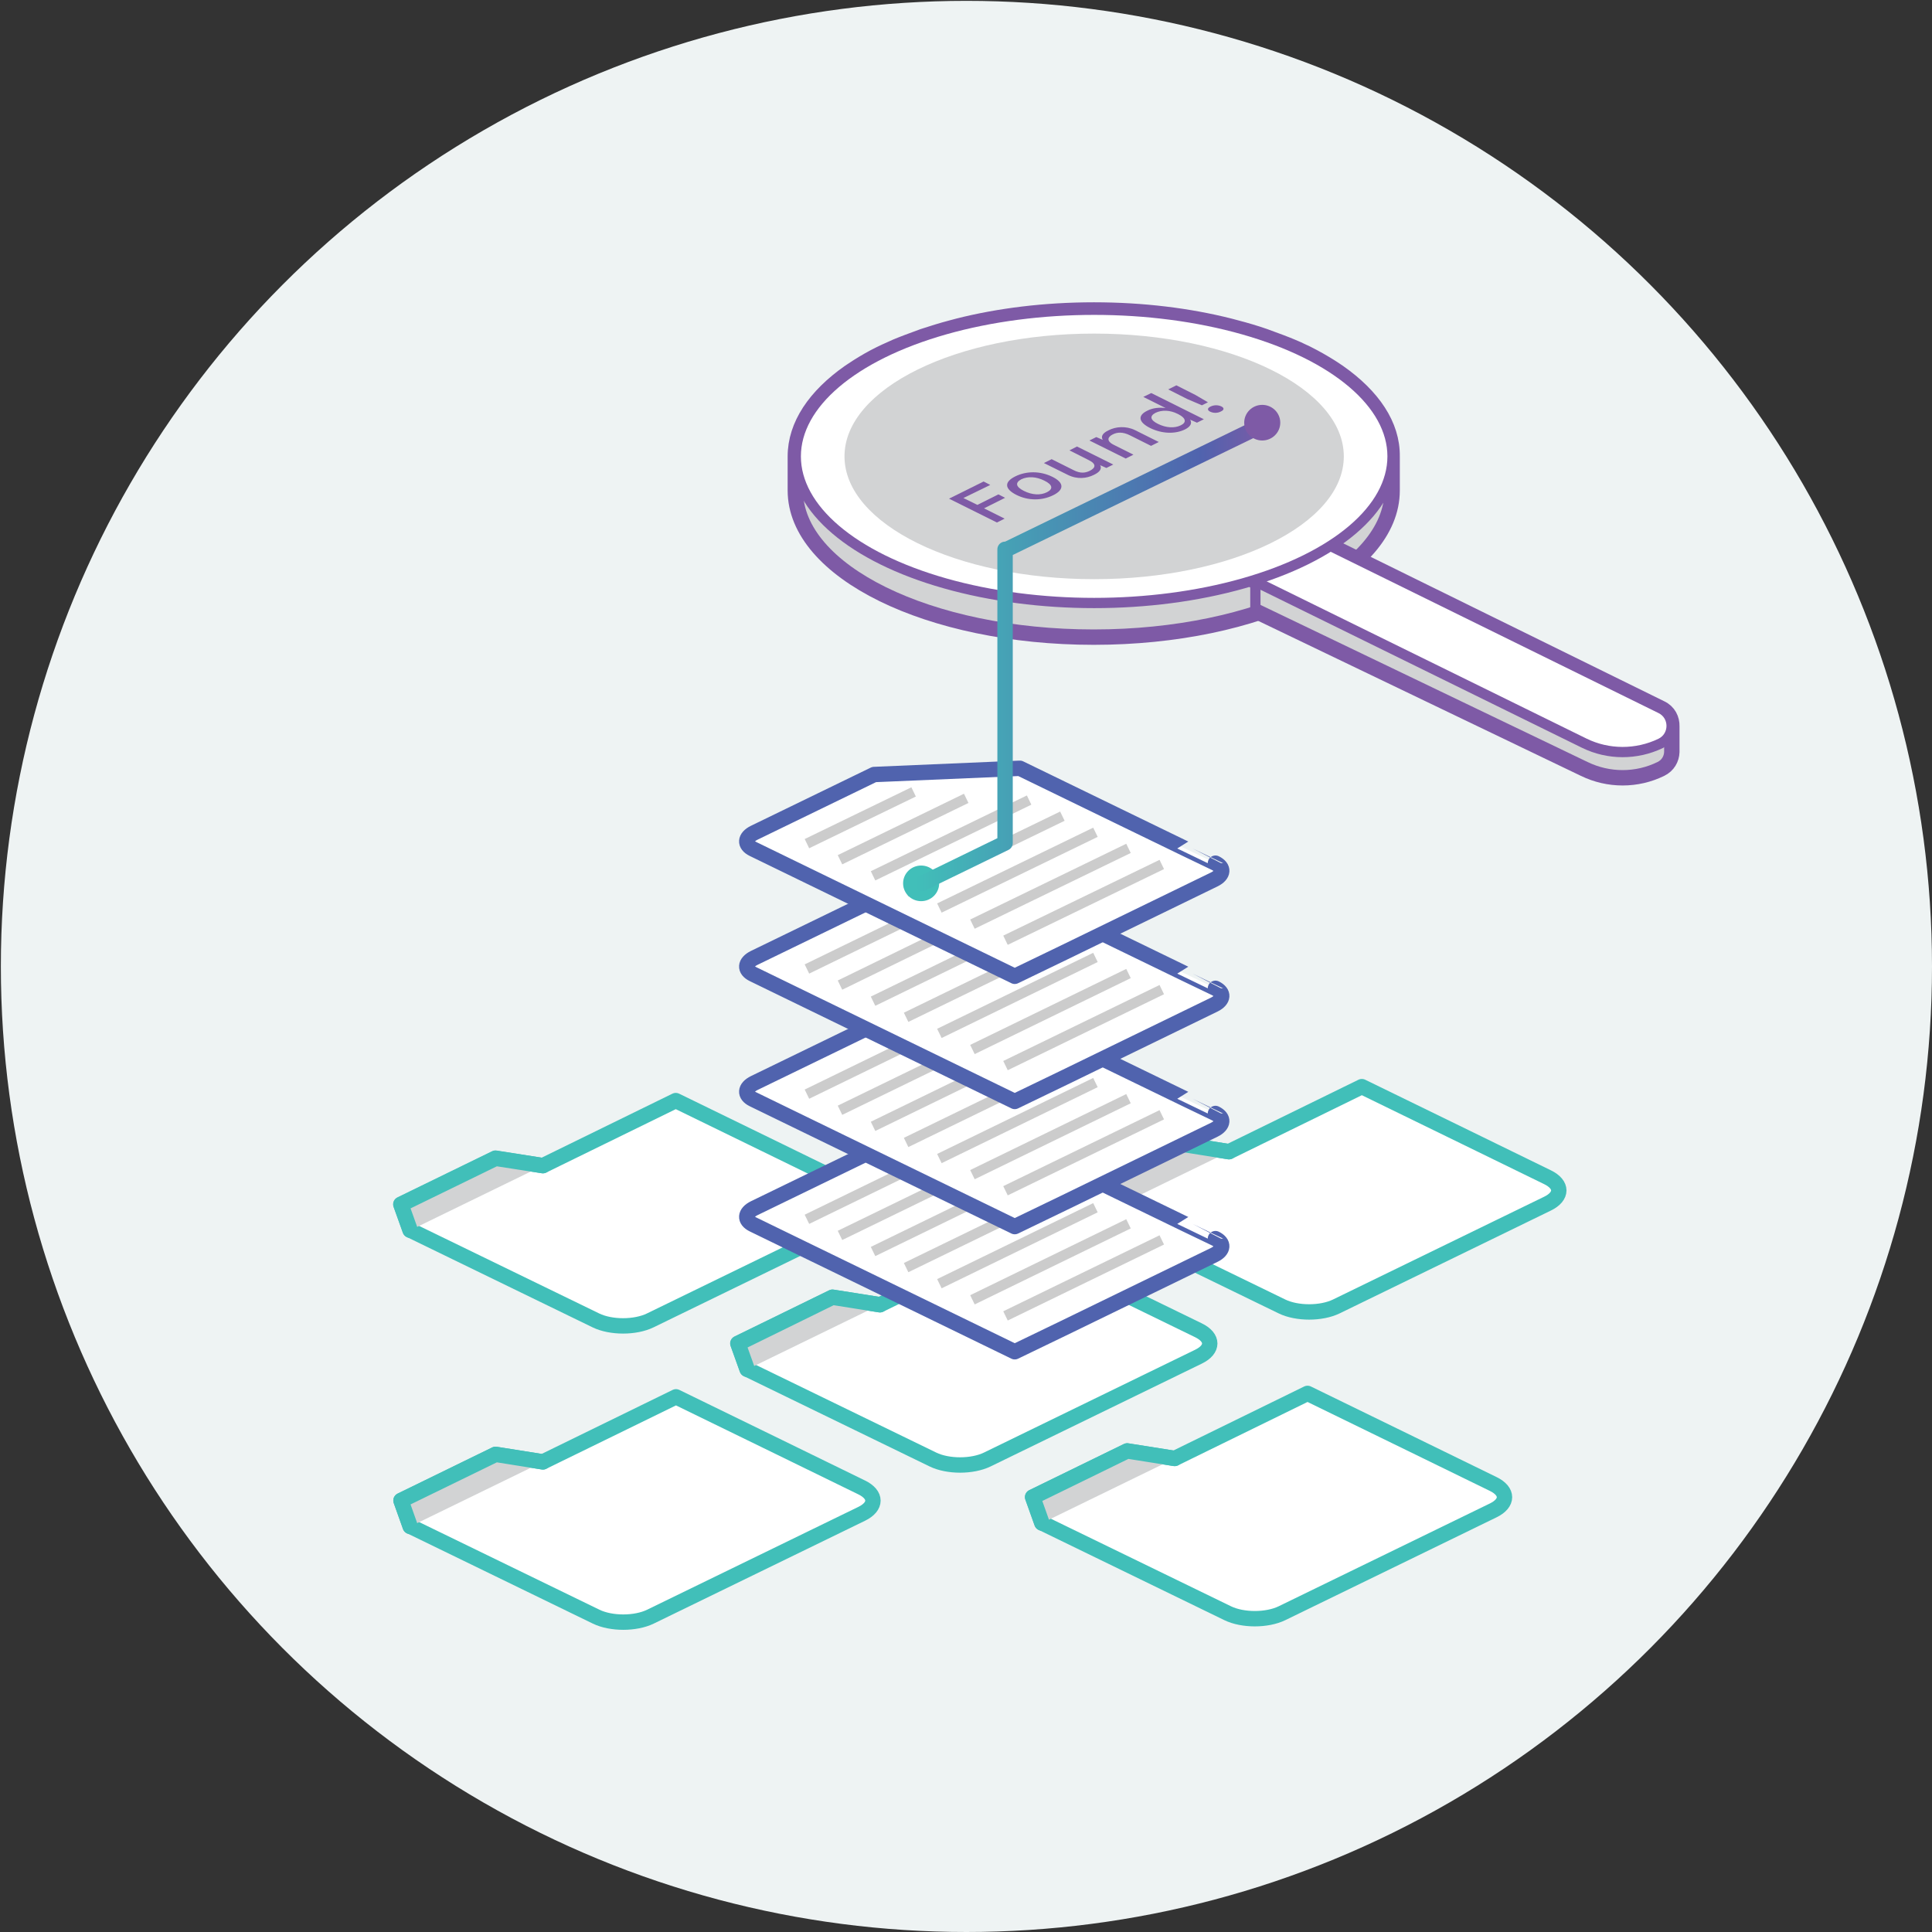<?xml version="1.0" encoding="utf-8"?>
<!-- Generator: Adobe Illustrator 21.1.0, SVG Export Plug-In . SVG Version: 6.00 Build 0)  -->
<svg version="1.1" id="Layer_1" xmlns="http://www.w3.org/2000/svg" xmlns:xlink="http://www.w3.org/1999/xlink" x="0px" y="0px"
	 viewBox="0 0 900 900" style="enable-background:new 0 0 900 900;" xml:space="preserve">
<rect x="0" y="0" width="900" height="900" fill="#333333" stroke="none"/>
<style type="text/css">
	.st0{fill:#EEF3F3;}
	.st1{fill:#FFFFFF;stroke:#41BFB9;stroke-width:7.168;stroke-linecap:round;stroke-linejoin:round;stroke-miterlimit:10;}
	.st2{fill:#D2D3D4;stroke:#41BFB9;stroke-width:7.168;stroke-linecap:round;stroke-linejoin:round;stroke-miterlimit:10;}
	.st3{fill:#D2D3D4;stroke:#7E5AA6;stroke-width:7.168;stroke-linecap:round;stroke-linejoin:round;stroke-miterlimit:10;}
	.st4{fill:none;stroke:#7E5AA6;stroke-width:4.778;stroke-linecap:round;stroke-linejoin:round;stroke-miterlimit:10;}
	.st5{fill:#FFFFFF;stroke:#7E5AA6;stroke-width:4.778;stroke-linecap:round;stroke-linejoin:round;stroke-miterlimit:10;}
	.st6{fill:#D2D3D4;}
	.st7{fill:#7E5AA6;}
	.st8{fill:#FFFFFF;stroke:#5063AE;stroke-width:7.168;stroke-linecap:round;stroke-linejoin:round;stroke-miterlimit:10;}
	.st9{fill:none;stroke:#CCCCCC;stroke-width:4.778;stroke-miterlimit:10;}
	.st10{fill:#41BFB9;}
	.st11{fill:none;stroke:url(#SVGID_1_);stroke-width:7.168;stroke-linecap:round;stroke-linejoin:round;stroke-miterlimit:10;}
</style>
<circle class="st0" cx="450.2" cy="450.2" r="449.8"/>
<g>
	<g>
		<g>
			<g>
				<path class="st1" d="M252.9,543l-22.1-3.5L186.7,561l4.3,12l86.6,42.1c7,3.4,18.3,3.4,25.3,0l98.4-47.9c7-3.4,7-8.9,0-12.3
					l-38.5-18.8l-48-23.4L252.9,543z"/>
			</g>
			<g>
				<g>
					<polyline class="st2" points="252.9,543 230.9,539.6 186.8,561.1 191.1,573.1 					"/>
				</g>
			</g>
		</g>
	</g>
	<g>
		<g>
			<g>
				<path class="st1" d="M409.9,607.8l-22.1-3.5l-44.1,21.5l4.3,12l86.6,42.1c7,3.4,18.3,3.4,25.3,0l98.4-47.9c7-3.4,7-8.9,0-12.3
					L519.9,601l-48-23.4L409.9,607.8z"/>
			</g>
			<g>
				<g>
					<polyline class="st2" points="409.9,607.8 387.8,604.3 343.8,625.9 348.1,637.9 					"/>
				</g>
			</g>
		</g>
	</g>
	<g>
		<g>
			<g>
				<path class="st1" d="M252.9,681l-22.1-3.5l-44,21.5l4.3,12l86.6,42.1c7,3.4,18.3,3.4,25.3,0l98.4-47.9c7-3.4,7-8.9,0-12.3
					l-38.5-18.8l-48-23.4L252.9,681z"/>
			</g>
			<g>
				<g>
					<polyline class="st2" points="252.9,681 230.9,677.5 186.8,699 191.1,711.1 					"/>
				</g>
			</g>
		</g>
	</g>
	<g>
		<g>
			<g>
				<path class="st1" d="M572.5,536.5l-22.1-3.5l-44.1,21.5l4.3,12l86.6,42.1c7,3.4,18.3,3.4,25.3,0l98.4-47.9c7-3.4,7-8.9,0-12.3
					l-38.5-18.8l-48-23.4L572.5,536.5z"/>
			</g>
			<g>
				<g>
					<polyline class="st2" points="572.5,536.5 550.5,533 506.4,554.6 510.7,566.6 					"/>
				</g>
			</g>
		</g>
	</g>
	<g>
		<path class="st3" d="M623.6,173.4c-0.3-0.2-0.6-0.4-0.9-0.6c-1-0.7-2.1-1.4-3.2-2.1c-3.2-2-6.7-4-10.3-5.8
			c-0.8-0.4-1.5-0.8-2.3-1.1c-1.7-0.8-3.3-1.6-5.1-2.3c-0.7-0.3-1.4-0.6-2.2-0.9c-1-0.4-2-0.8-3.1-1.2c-2.4-0.9-4.8-1.8-7.3-2.7
			c-4.3-1.5-8.7-2.8-13.3-4c-1-0.3-2-0.5-3-0.8c-19-4.8-40.5-7.5-63.3-7.5s-44.3,2.7-63.3,7.5c-1,0.3-2,0.5-3,0.8
			c-4.6,1.2-9,2.6-13.3,4c-2.5,0.9-4.9,1.8-7.3,2.7c-1,0.4-2,0.8-3.1,1.2c-0.7,0.3-1.4,0.6-2.2,0.9c-1.7,0.8-3.4,1.5-5.1,2.3
			c-0.8,0.4-1.6,0.8-2.3,1.1c-3.7,1.8-7.1,3.8-10.3,5.8c-1.1,0.7-2.1,1.4-3.2,2.1c-0.3,0.2-0.6,0.4-0.9,0.6
			c-15.8,11.1-25.1,24.6-25.1,39.2v15.9c0,37.7,62.2,68.3,139,68.3s139-30.6,139-68.3v-15.9C648.7,198,639.4,184.5,623.6,173.4z"/>
		<path class="st3" d="M585.6,285L738,358.2c11.3,5.5,24.5,5.5,35.7,0l0,0c3.3-1.6,5-4.7,5.1-7.9l0,0v-11.9l0,0
			c0.1-3.4-1.5-6.8-5.1-8.5L519.2,204.7l-34.4,16.9l100,49.2"/>
		<line class="st4" x1="584.8" y1="270.9" x2="584.8" y2="284.2"/>
		<g>
			<path class="st5" d="M738,346.2L484.7,221.7l34.4-16.9L773.6,330c6.8,3.3,6.8,13,0,16.3l0,0C762.4,351.7,749.2,351.7,738,346.2z"
				/>
		</g>
		<ellipse class="st5" cx="509.7" cy="212.6" rx="139" ry="68.3"/>
		<ellipse class="st6" cx="509.7" cy="212.6" rx="116.3" ry="57.2"/>
		<g>
			<path class="st7" d="M448.8,232l6.5,3.2l9.8-4.9l3.1,1.6l-9.8,4.9l9.6,4.8l-3.6,1.8l-22.3-11.1l16.1-8l3.1,1.6L448.8,232z"/>
			<path class="st7" d="M490.2,222.1c5.5,2.7,5.7,6,0.4,8.6c-5.3,2.6-11.7,2.6-17.2-0.2s-5.7-6-0.4-8.6S484.7,219.4,490.2,222.1z
				 M477,228.7c3.8,1.9,7.7,2.1,10.7,0.6s2.7-3.5-1.2-5.4c-3.8-1.9-7.7-2.1-10.8-0.6C472.8,224.9,473.2,226.8,477,228.7z"/>
			<path class="st7" d="M501.7,208l16.9,8.4l-3.2,1.6l-2.9-1.3c0.9,1.7-0.2,3.2-2.9,4.5c-3.4,1.7-7.8,2.2-12.2,0l-11.1-5.5l3.6-1.8
				l10.2,5.1c3.1,1.6,5.4,1.4,7.6,0.3c2.6-1.3,3.2-3.1-0.4-4.9l-9.1-4.6L501.7,208z"/>
			<path class="st7" d="M528.8,200.4l11,5.5l-3.6,1.8l-9.8-4.9c-3.4-1.7-6-1.5-8.1-0.4c-2.2,1.1-3.2,3,0.7,4.9l9,4.5l-3.6,1.8
				l-16.9-8.4l3.2-1.6l3,1.3c-1-1.7,0.1-3.2,2.6-4.4C519.7,198.7,524.5,198.3,528.8,200.4z"/>
			<path class="st7" d="M536.3,183.1l24.5,12.2l-3.2,1.6l-3.2-1.4c1,1.5,0.3,3.2-2.3,4.5c-4.6,2.3-10.8,2.1-16.3-0.6
				c-5.6-2.8-5.9-5.9-1.3-8.1c2.5-1.3,5.7-1.6,8.5-1.2l-10.4-5.2L536.3,183.1z M549,193l-0.4-0.2c-3.5-1.8-7.4-1.9-10.3-0.5
				c-2.9,1.5-2.5,3.4,1.2,5.2s7.6,2.1,10.6,0.6C552.8,196.8,552.5,194.8,549,193z"/>
			<path class="st7" d="M556.9,184l5.8,3.4l-2.8,1.4l-6.8-2.9l-8.9-4.5l3.8-1.9L556.9,184z M568.9,189.3c1.5,0.7,1.4,1.7-0.2,2.4
				c-1.5,0.8-3.4,0.8-4.9,0.1s-1.4-1.7,0.1-2.4C565.5,188.6,567.4,188.6,568.9,189.3z"/>
		</g>
	</g>
	<g>
		<g>
			<g>
				<g>
					<path class="st8" d="M475.1,532.8l-67.9,2.9l-55.8,27.1c-4.5,2.2-4.7,5.6-0.6,7.6l121.9,59.3l23.2-11.2l69.7-33.9
						c4.5-2.2,4.7-5.6,0.6-7.6C566.2,577.1,475.3,532.9,475.1,532.8z"/>
				</g>
			</g>
			<g>
				<g>
					<g>
						<line class="st9" x1="468.4" y1="613" x2="541.2" y2="577.6"/>
						<line class="st9" x1="453" y1="605.5" x2="525.7" y2="570.1"/>
						<line class="st9" x1="437.6" y1="598" x2="510.3" y2="562.6"/>
						<line class="st9" x1="406.7" y1="583" x2="479.4" y2="547.6"/>
						<line class="st9" x1="391.3" y1="575.5" x2="450.1" y2="546.9"/>
						<line class="st9" x1="375.9" y1="568" x2="425.6" y2="543.8"/>
					</g>
				</g>
				<line class="st9" x1="422.1" y1="590.5" x2="494.9" y2="555.1"/>
			</g>
		</g>
		<g>
			<g>
				<g>
					<path class="st8" d="M475.1,474.5l-67.9,2.9l-55.8,27.1c-4.5,2.2-4.7,5.6-0.6,7.6l121.9,59.3l23.2-11.2l69.7-33.9
						c4.5-2.2,4.7-5.6,0.6-7.6C566.2,518.8,475.3,474.6,475.1,474.5z"/>
				</g>
			</g>
			<g>
				<g>
					<g>
						<line class="st9" x1="468.4" y1="554.7" x2="541.2" y2="519.3"/>
						<line class="st9" x1="453" y1="547.2" x2="525.7" y2="511.8"/>
						<line class="st9" x1="437.6" y1="539.7" x2="510.3" y2="504.3"/>
						<line class="st9" x1="406.7" y1="524.7" x2="479.4" y2="489.3"/>
						<line class="st9" x1="391.3" y1="517.2" x2="450.1" y2="488.6"/>
						<line class="st9" x1="375.9" y1="509.7" x2="425.6" y2="485.5"/>
					</g>
				</g>
				<line class="st9" x1="422.1" y1="532.2" x2="494.9" y2="496.8"/>
			</g>
		</g>
		<g>
			<g>
				<g>
					<path class="st8" d="M475.1,416.2l-67.9,2.9l-55.8,27.1c-4.5,2.2-4.7,5.6-0.6,7.6l121.9,59.3l23.2-11.2l69.7-33.9
						c4.5-2.2,4.7-5.6,0.6-7.6C566.2,460.5,475.3,416.3,475.1,416.2z"/>
				</g>
			</g>
			<g>
				<g>
					<g>
						<line class="st9" x1="468.4" y1="496.4" x2="541.2" y2="461"/>
						<line class="st9" x1="453" y1="488.9" x2="525.7" y2="453.5"/>
						<line class="st9" x1="437.6" y1="481.4" x2="510.3" y2="446"/>
						<line class="st9" x1="406.7" y1="466.4" x2="479.4" y2="431"/>
						<line class="st9" x1="391.3" y1="458.9" x2="450.1" y2="430.2"/>
						<line class="st9" x1="375.9" y1="451.4" x2="425.6" y2="427.2"/>
					</g>
				</g>
				<line class="st9" x1="422.1" y1="473.9" x2="494.9" y2="438.5"/>
			</g>
		</g>
		<g>
			<g>
				<path class="st8" d="M475.1,357.9l-67.9,2.9l-55.8,27.1c-4.5,2.2-4.7,5.6-0.6,7.6l121.9,59.3l23.2-11.2l69.7-33.9
					c4.5-2.2,4.7-5.6,0.6-7.6C566.2,402.2,475.3,358,475.1,357.9z"/>
			</g>
		</g>
		<g>
			<g>
				<g>
					<line class="st9" x1="468.4" y1="438" x2="541.2" y2="402.7"/>
					<line class="st9" x1="453" y1="430.5" x2="525.7" y2="395.2"/>
					<line class="st9" x1="437.6" y1="423" x2="510.3" y2="387.7"/>
					<line class="st9" x1="406.7" y1="408" x2="479.4" y2="372.7"/>
					<line class="st9" x1="391.3" y1="400.5" x2="450.1" y2="371.9"/>
					<line class="st9" x1="375.9" y1="393" x2="425.6" y2="368.9"/>
				</g>
			</g>
			<line class="st9" x1="422.1" y1="415.5" x2="494.9" y2="380.2"/>
		</g>
		<ellipse class="st10" cx="429.1" cy="411.5" rx="8.4" ry="8.3"/>
		
			<linearGradient id="SVGID_1_" gradientUnits="userSpaceOnUse" x1="426.016" y1="248.6" x2="592.384" y2="248.6" gradientTransform="matrix(1 0 0 1 0 56)">
			<stop  offset="1.198948e-03" style="stop-color:#41BFB9"/>
			<stop  offset="0.8" style="stop-color:#5063AE"/>
			<stop  offset="1" style="stop-color:#7E5AA6"/>
		</linearGradient>
		<polyline class="st11" points="429.6,411.5 468.2,392.7 468.2,255.9 468.2,256.3 588.8,197.7 		"/>
		<ellipse class="st7" cx="588" cy="196.9" rx="8.4" ry="8.3"/>
	</g>
	<g>
		<g>
			<g>
				<path class="st1" d="M547.2,679.4l-22.1-3.5L481,697.4l4.3,12l86.6,42.1c7,3.4,18.3,3.4,25.3,0l98.4-47.9c7-3.4,7-8.9,0-12.3
					l-38.5-18.8l-48-23.4L547.2,679.4z"/>
			</g>
			<g>
				<g>
					<polyline class="st2" points="547.2,679.4 525.1,675.9 481.1,697.4 485.4,709.5 					"/>
				</g>
			</g>
		</g>
	</g>
</g>
</svg>
